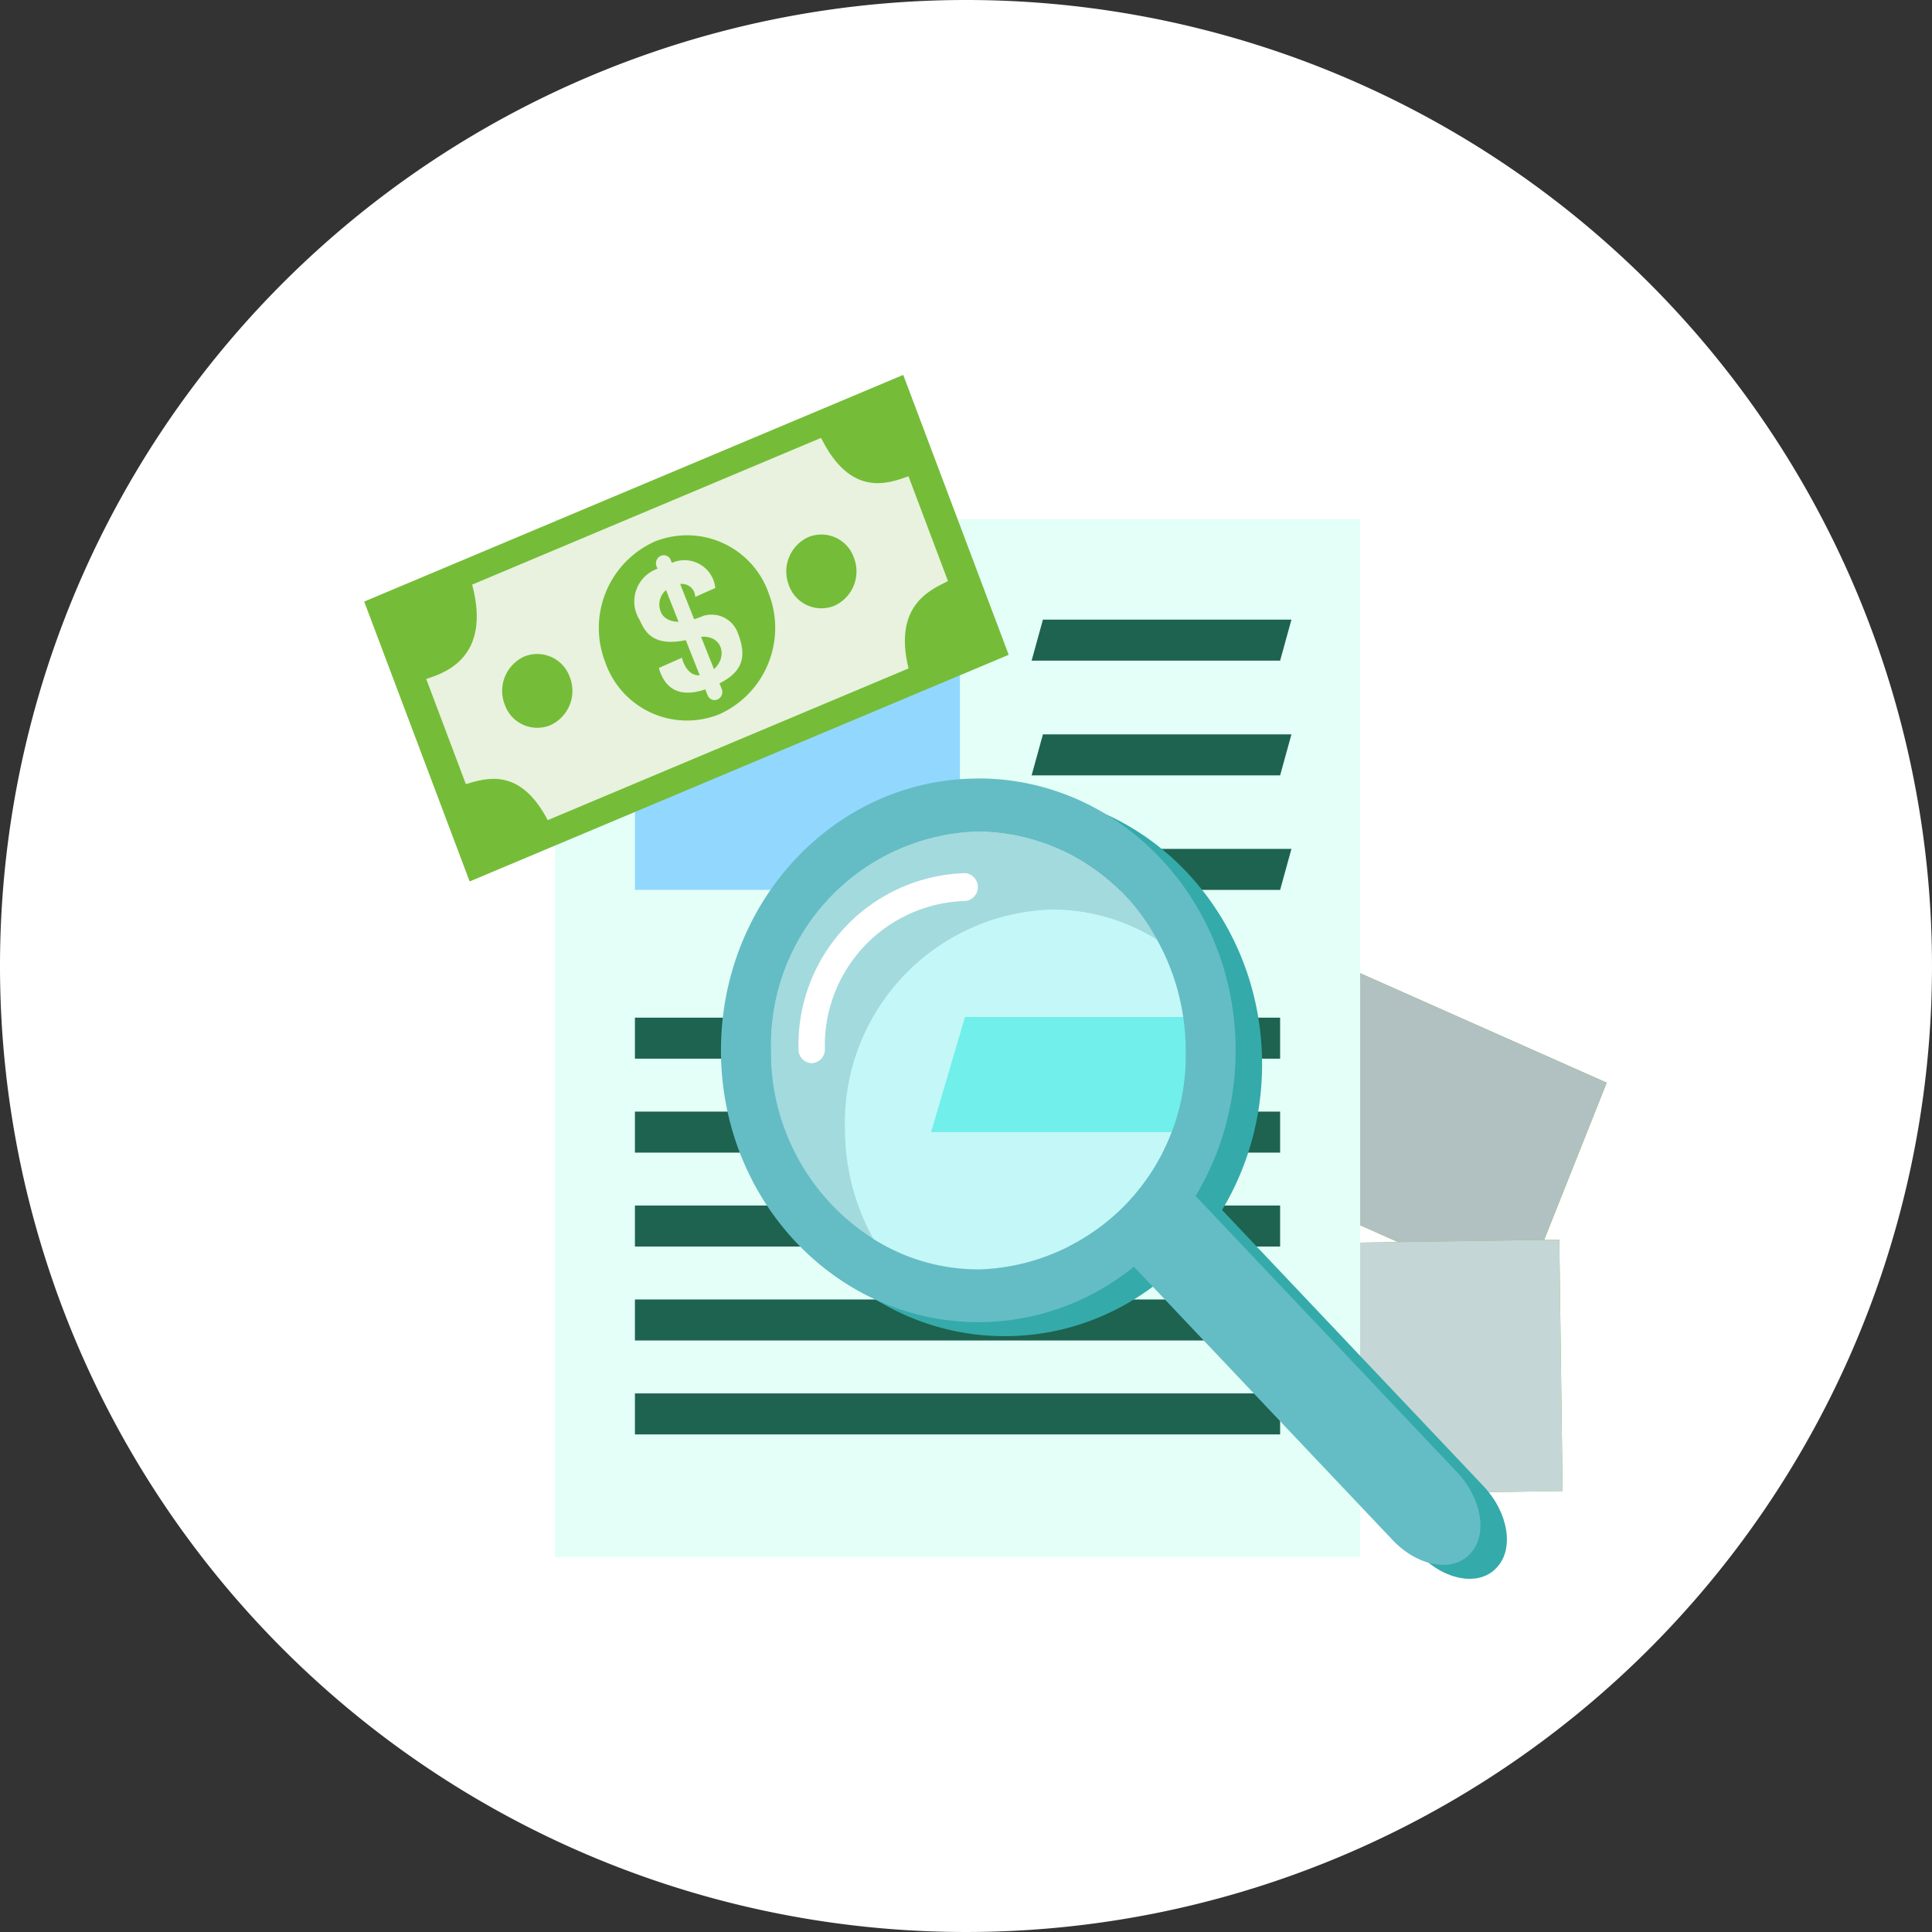 <svg xmlns="http://www.w3.org/2000/svg" xmlns:xlink="http://www.w3.org/1999/xlink" width="90.184" height="90.184" viewBox="0 0 90.184 90.184">
  <rect x="0" y="0" width="90.184" height="90.184" fill="#333333" stroke="none"/>
  <defs>
    <clipPath id="clip-path">
      <rect id="Rectángulo_406941" data-name="Rectángulo 406941" width="58" height="56.197" fill="none"/>
    </clipPath>
    <clipPath id="clip-path-3">
      <rect id="Rectángulo_406927" data-name="Rectángulo 406927" width="23.235" height="18.55" fill="none"/>
    </clipPath>
    <clipPath id="clip-path-4">
      <rect id="Rectángulo_406930" data-name="Rectángulo 406930" width="22.751" height="12.067" fill="none"/>
    </clipPath>
    <clipPath id="clip-path-5">
      <rect id="Rectángulo_406931" data-name="Rectángulo 406931" width="22.926" height="11.265" fill="none"/>
    </clipPath>
  </defs>
  <g id="Grupo_1113899" data-name="Grupo 1113899" transform="translate(-754.711 -11469)">
    <g id="Grupo_1112371" data-name="Grupo 1112371" transform="translate(754.711 11469)">
      <g id="Grupo_1073526" data-name="Grupo 1073526" transform="translate(0 0)">
        <g id="Grupo_1072785" data-name="Grupo 1072785" transform="translate(0 0)">
          <path id="Trazado_608385" data-name="Trazado 608385" d="M45.092,0A45.092,45.092,0,1,1,0,45.092,45.092,45.092,0,0,1,45.092,0Z" transform="translate(0 0)" fill="none"/>
        </g>
        <g id="Grupo_1073383" data-name="Grupo 1073383" transform="translate(0 0)">
          <path id="Trazado_608385-2" data-name="Trazado 608385" d="M45.092,0A45.092,45.092,0,1,1,0,45.092,45.092,45.092,0,0,1,45.092,0Z" transform="translate(0 0)" fill="#fff"/>
        </g>
      </g>
    </g>
    <g id="Grupo_1112377" data-name="Grupo 1112377" transform="translate(352.574 5442.531)">
      <rect id="Rectángulo_401104" data-name="Rectángulo 401104" width="59" height="59" transform="translate(418.137 6042.469)" fill="none"/>
      <g id="Grupo_1113856" data-name="Grupo 1113856" transform="translate(419.137 6043.969)">
        <g id="Grupo_1113855" data-name="Grupo 1113855" clip-path="url(#clip-path)">
          <path id="Trazado_887832" data-name="Trazado 887832" d="M0,0,10.759-.207l-.421,21.065-10.759.207Z" transform="translate(34.765 34.486) rotate(-67.198)" fill="#75bd38"/>
          <g id="Grupo_1113854" data-name="Grupo 1113854" transform="translate(0 0)">
            <g id="Grupo_1113853" data-name="Grupo 1113853" clip-path="url(#clip-path)">
              <path id="Trazado_887801" data-name="Trazado 887801" d="M55.264,38.258,53.77,42.013c.663.385,1.8.994,1.244,3.106L67.9,50.843c1.106-2.017,2.417-1.445,3.1-1.191l1.489-3.743c-.663-.345-2.005-.965-1.327-3.317L58.7,37.057c-1.289,2.491-2.948,1.451-3.436,1.2" transform="translate(-16.779 -10.126)" fill="#ffffd0"/>
              <path id="Trazado_887802" data-name="Trazado 887802" d="M60.268,43.217a1.238,1.238,0,0,1-1.652.711,1.362,1.362,0,0,1-.674-1.743,1.239,1.239,0,0,1,1.65-.713,1.361,1.361,0,0,1,.675,1.746" transform="translate(-18.051 -11.304)" fill="#75bd38"/>
              <path id="Trazado_887803" data-name="Trazado 887803" d="M75.021,49.419a1.236,1.236,0,0,1-1.649.711,1.36,1.36,0,0,1-.676-1.743,1.239,1.239,0,0,1,1.653-.712,1.361,1.361,0,0,1,.671,1.744" transform="translate(-22.655 -12.999)" fill="#75bd38"/>
              <path id="Trazado_887804" data-name="Trazado 887804" d="M68.934,46.509a3.107,3.107,0,0,1-4.145,1.785A3.414,3.414,0,0,1,63.1,43.917a3.106,3.106,0,0,1,4.146-1.786,3.415,3.415,0,0,1,1.692,4.379" transform="translate(-19.612 -11.441)" fill="#75bd38"/>
              <path id="Trazado_887805" data-name="Trazado 887805" d="M67.668,46.874a1.115,1.115,0,0,0-.477-1.315c-.116-.054-.22-.108-.313-.163l.5-1.266a.506.506,0,0,1,.065.732l.724.322a1.208,1.208,0,0,0-.487-1.814l.041-.1a.292.292,0,0,0-.149-.373.267.267,0,0,0-.358.148l-.036.09a1.148,1.148,0,0,0-1.7.815c-.162.452-.3,1.05.676,1.754l-.5,1.265c-.371-.363-.02-.926-.02-.926l-.834-.37c-.2.392-.477,1.172.651,1.8l-.085.214a.293.293,0,0,0,.151.373.265.265,0,0,0,.356-.148l.082-.206c.85.321,1.346.113,1.71-.831m-1.453-2.559a.62.62,0,0,1,.66-.414l-.453,1.14a.668.668,0,0,1-.207-.726m-.054,2.88.463-1.163a.638.638,0,0,1-.463,1.163" transform="translate(-20.165 -11.715)" fill="#ffffd0"/>
              <g id="Grupo_1113846" data-name="Grupo 1113846" transform="translate(34.765 24.487)" style="mix-blend-mode: multiply;isolation: isolate">
                <g id="Grupo_1113845" data-name="Grupo 1113845">
                  <g id="Grupo_1113844" data-name="Grupo 1113844" clip-path="url(#clip-path-3)">
                    <path id="Trazado_887833" data-name="Trazado 887833" d="M0,0,10.759-.207l-.421,21.065-10.759.207Z" transform="translate(0 9.998) rotate(-67.198)" fill="#b1c0c0"/>
                  </g>
                </g>
              </g>
              <path id="Trazado_887835" data-name="Trazado 887835" d="M0,0,22.6-.018,22.59,11.716l-22.6.018Z" transform="matrix(1, -0.014, 0.014, 1, 33.188, 40.7)" fill="#75bd38"/>
              <path id="Trazado_887806" data-name="Trazado 887806" d="M50.042,60.019l.058,4.407c.815.078,2.19.163,2.508,2.51l15.124-.223c.269-2.505,1.8-2.539,2.585-2.6l-.058-4.392c-.8-.038-2.384-.039-2.676-2.681l-14.628.216c-.256,3.059-2.327,2.788-2.913,2.763" transform="translate(-15.616 -15.587)" fill="#ffffd0"/>
              <path id="Trazado_887807" data-name="Trazado 887807" d="M56.436,63.412a1.366,1.366,0,1,1-1.385-1.422,1.407,1.407,0,0,1,1.385,1.422" transform="translate(-16.76 -16.939)" fill="#75bd38"/>
              <path id="Trazado_887808" data-name="Trazado 887808" d="M73.749,63.17a1.366,1.366,0,1,1-1.381-1.422,1.406,1.406,0,0,1,1.381,1.422" transform="translate(-22.162 -16.873)" fill="#75bd38"/>
              <path id="Trazado_887809" data-name="Trazado 887809" d="M66.686,62.437a3.43,3.43,0,1,1-3.473-3.567,3.532,3.532,0,0,1,3.473,3.567" transform="translate(-18.672 -16.087)" fill="#75bd38"/>
              <path id="Trazado_887810" data-name="Trazado 887810" d="M65.7,63.58A1.144,1.144,0,0,0,64.684,62.5c-.138,0-.263-.007-.378-.018l-.019-1.486a.536.536,0,0,1,.365.7l.85-.012A1.264,1.264,0,0,0,64.276,60.1l0-.123a.3.3,0,1,0-.594.009v.106a1.3,1.3,0,0,0-1.348,1.585c.024.522.132,1.178,1.389,1.429l.019,1.485c-.517-.191-.4-.909-.4-.909l-.978.015c-.033.479.008,1.379,1.386,1.49l0,.251a.3.3,0,1,0,.6-.009l0-.241c.975-.071,1.381-.5,1.355-1.607m-2.49-1.872A.708.708,0,0,1,63.692,61l.017,1.338c-.529-.23-.5-.625-.5-.625m1.128,2.88-.018-1.365a.7.7,0,0,1,.018,1.365" transform="translate(-19.449 -16.307)" fill="#ffffd0"/>
              <g id="Grupo_1113849" data-name="Grupo 1113849" transform="translate(33.188 40.367)" style="mix-blend-mode: multiply;isolation: isolate">
                <g id="Grupo_1113848" data-name="Grupo 1113848">
                  <g id="Grupo_1113847" data-name="Grupo 1113847" clip-path="url(#clip-path-4)">
                    <path id="Trazado_887836" data-name="Trazado 887836" d="M0,0,22.6-.018,22.59,11.717l-22.6.018Z" transform="translate(0 0.333) rotate(-0.798)" fill="#c5d6d6"/>
                  </g>
                </g>
              </g>
              <g id="Grupo_1113852" data-name="Grupo 1113852" transform="translate(9.885 40.908)" style="mix-blend-mode: multiply;isolation: isolate">
                <g id="Grupo_1113851" data-name="Grupo 1113851">
                  <g id="Grupo_1113850" data-name="Grupo 1113850" clip-path="url(#clip-path-5)">
                    <path id="Trazado_887811" data-name="Trazado 887811" d="M32.936,56.289s-8.99,3.306-11.314,4.522c-2.951,1.544-4.264,5.28-7.254,6.743H37.294Z" transform="translate(-14.368 -56.289)" fill="#d0d0d0"/>
                  </g>
                </g>
              </g>
              <rect id="Rectángulo_406932" data-name="Rectángulo 406932" width="37.588" height="48.45" transform="translate(8.902 6.735)" fill="#e4fff7"/>
              <rect id="Rectángulo_406933" data-name="Rectángulo 406933" width="15.171" height="12.615" transform="translate(12.638 11.424)" fill="#92d8fe"/>
              <path id="Trazado_887812" data-name="Trazado 887812" d="M56.886,17.633h-11.6l.528-1.914h11.6Z" transform="translate(-14.131 -4.295)" fill="#1d6350"/>
              <path id="Trazado_887813" data-name="Trazado 887813" d="M56.886,25h-11.6l.528-1.913h11.6Z" transform="translate(-14.131 -6.307)" fill="#1d6350"/>
              <path id="Trazado_887814" data-name="Trazado 887814" d="M56.886,32.358h-11.6l.528-1.914h11.6Z" transform="translate(-14.131 -8.319)" fill="#1d6350"/>
              <rect id="Rectángulo_406934" data-name="Rectángulo 406934" width="30.117" height="1.914" transform="translate(12.638 30.004)" fill="#1d6350"/>
              <rect id="Rectángulo_406935" data-name="Rectángulo 406935" width="30.117" height="1.914" transform="translate(12.638 34.389)" fill="#1d6350"/>
              <rect id="Rectángulo_406936" data-name="Rectángulo 406936" width="30.117" height="1.914" transform="translate(12.638 38.773)" fill="#1d6350"/>
              <rect id="Rectángulo_406937" data-name="Rectángulo 406937" width="30.117" height="1.914" transform="translate(12.638 43.158)" fill="#1d6350"/>
              <rect id="Rectángulo_406938" data-name="Rectángulo 406938" width="30.117" height="1.914" transform="translate(12.638 47.543)" fill="#1d6350"/>
              <path id="Trazado_887815" data-name="Trazado 887815" d="M68.814,69.573l-.03.031c-.821.868-2.433.571-3.6-.661L51.093,54.056l3-3.173L68.188,65.771c1.167,1.232,1.447,2.935.626,3.8" transform="translate(-15.944 -13.904)" fill="#35aaaa"/>
              <path id="Trazado_887816" data-name="Trazado 887816" d="M38.015,26.822C31.381,26.822,26,32.5,26,39.511S31.381,52.2,38.015,52.2s12.012-5.682,12.012-12.69S44.648,26.822,38.015,26.822m0,22.917a9.238,9.238,0,0,1-4.891-1.411,10.333,10.333,0,0,1-4.792-8.817,9.966,9.966,0,0,1,9.682-10.227,9.587,9.587,0,0,1,8.346,5.061A10.609,10.609,0,0,1,47.7,39.511a9.966,9.966,0,0,1-9.682,10.228" transform="translate(-8.114 -7.329)" fill="#35aaaa"/>
              <path id="Trazado_887817" data-name="Trazado 887817" d="M67.019,68.676l-.03.031c-.821.868-2.433.571-3.6-.661L49.3,53.16l3-3.174L66.393,64.874c1.167,1.232,1.447,2.935.626,3.8" transform="translate(-15.384 -13.659)" fill="#64bdc5"/>
              <path id="Trazado_887818" data-name="Trazado 887818" d="M46.959,39.539a9.967,9.967,0,0,1-9.683,10.227,9.967,9.967,0,0,1-9.682-10.227,9.967,9.967,0,0,1,9.682-10.228,9.967,9.967,0,0,1,9.683,10.228" transform="translate(-8.611 -8.009)" fill="#a3dadd"/>
              <path id="Trazado_887819" data-name="Trazado 887819" d="M40.733,32.961a9.238,9.238,0,0,1,4.891,1.411,9.588,9.588,0,0,0-8.346-5.061,9.966,9.966,0,0,0-9.682,10.228,10.332,10.332,0,0,0,4.792,8.816,10.607,10.607,0,0,1-1.336-5.166,9.967,9.967,0,0,1,9.682-10.227" transform="translate(-8.611 -8.009)" fill="#64bdc5"/>
              <path id="Trazado_887820" data-name="Trazado 887820" d="M47.191,35.746A9.231,9.231,0,0,0,42.3,34.335a9.966,9.966,0,0,0-9.682,10.227,10.6,10.6,0,0,0,1.336,5.166,9.233,9.233,0,0,0,4.891,1.412,9.966,9.966,0,0,0,9.682-10.228,10.611,10.611,0,0,0-1.336-5.166" transform="translate(-10.179 -9.382)" fill="#a3dadd"/>
              <path id="Trazado_887821" data-name="Trazado 887821" d="M29.681,41.458a1.1,1.1,0,0,1-1.073-1.133,9.615,9.615,0,0,1,4.08-7.954,1.039,1.039,0,0,1,1.485.33,1.172,1.172,0,0,1-.312,1.568,7.322,7.322,0,0,0-3.107,6.057,1.1,1.1,0,0,1-1.073,1.133" transform="translate(-8.927 -8.795)" fill="#fff"/>
              <path id="Trazado_887822" data-name="Trazado 887822" d="M40.733,32.961a9.238,9.238,0,0,1,4.891,1.411,9.588,9.588,0,0,0-8.346-5.061,9.966,9.966,0,0,0-9.682,10.228,10.332,10.332,0,0,0,4.792,8.816,10.607,10.607,0,0,1-1.336-5.166,9.967,9.967,0,0,1,9.682-10.227" transform="translate(-8.611 -8.009)" fill="#a3dadd"/>
              <path id="Trazado_887823" data-name="Trazado 887823" d="M47.191,35.746A9.231,9.231,0,0,0,42.3,34.335a9.966,9.966,0,0,0-9.682,10.227,10.6,10.6,0,0,0,1.336,5.166,9.233,9.233,0,0,0,4.891,1.412,9.966,9.966,0,0,0,9.682-10.228,10.611,10.611,0,0,0-1.336-5.166" transform="translate(-10.179 -9.382)" fill="#c4f7f7"/>
              <path id="Trazado_887824" data-name="Trazado 887824" d="M50.957,46.614H38.467L40.05,41.24H50.957Z" transform="translate(-12.004 -11.269)" fill="#70efeb"/>
              <path id="Trazado_887825" data-name="Trazado 887825" d="M36.22,25.925c-6.634,0-12.012,5.681-12.012,12.69S29.586,51.3,36.22,51.3s12.012-5.682,12.012-12.689-5.378-12.69-12.012-12.69m0,22.917a9.24,9.24,0,0,1-4.891-1.411,10.333,10.333,0,0,1-4.792-8.816A9.967,9.967,0,0,1,36.22,28.386a9.587,9.587,0,0,1,8.346,5.062A10.612,10.612,0,0,1,45.9,38.615,9.966,9.966,0,0,1,36.22,48.842" transform="translate(-7.554 -7.084)" fill="#64bdc5"/>
              <path id="Trazado_887826" data-name="Trazado 887826" d="M30.087,40.871a.635.635,0,0,1-.617-.652A8.02,8.02,0,0,1,37.253,32a.653.653,0,0,1,0,1.3A6.747,6.747,0,0,0,30.7,40.219a.636.636,0,0,1-.618.652" transform="translate(-9.196 -8.743)" fill="#fff"/>
              <path id="Trazado_887834" data-name="Trazado 887834" d="M0,0,27.291-.525l-.258,13.96L-.258,13.96Z" transform="translate(0 10.58) rotate(-21.704)" fill="#75bd38"/>
              <path id="Trazado_887827" data-name="Trazado 887827" d="M4.21,15.3l1.849,4.907C7,19.931,8.576,19.4,9.882,21.889l16.841-7.081c-.713-2.926.991-3.656,1.842-4.078L26.722,5.839c-.91.318-2.684,1.033-4.081-1.793L6.353,10.895C7.3,14.435,4.876,15.068,4.21,15.3" transform="translate(-1.314 -1.106)" fill="#e8f2de"/>
              <path id="Trazado_887828" data-name="Trazado 887828" d="M12.524,19.009a1.761,1.761,0,0,1-.917,2.243,1.607,1.607,0,0,1-2.122-.965,1.761,1.761,0,0,1,.913-2.244,1.609,1.609,0,0,1,2.126.967" transform="translate(-2.924 -4.897)" fill="#75bd38"/>
              <path id="Trazado_887829" data-name="Trazado 887829" d="M31.8,11.336a1.76,1.76,0,0,1-.913,2.241,1.607,1.607,0,0,1-2.124-.964,1.762,1.762,0,0,1,.916-2.245,1.608,1.608,0,0,1,2.122.968" transform="translate(-8.94 -2.8)" fill="#75bd38"/>
              <path id="Trazado_887830" data-name="Trazado 887830" d="M23.858,13.019a4.42,4.42,0,0,1-2.3,5.63,4.035,4.035,0,0,1-5.331-2.423,4.42,4.42,0,0,1,2.3-5.632,4.035,4.035,0,0,1,5.332,2.424" transform="translate(-4.973 -2.811)" fill="#75bd38"/>
              <path id="Trazado_887831" data-name="Trazado 887831" d="M23.14,15.141a1.309,1.309,0,0,0-1.585-.728c-.153.065-.3.116-.427.158l-.651-1.643a.615.615,0,0,1,.7.6l.94-.416a1.449,1.449,0,0,0-2.03-1.172l-.054-.136a.344.344,0,0,0-.462-.192.38.38,0,0,0-.2.483l.047.117a1.62,1.62,0,0,0-.829,2.4c.248.569.646,1.248,2.149.934l.651,1.642c-.655.032-.829-.821-.829-.821l-1.082.478c.166.548.593,1.53,2.172,1l.11.277a.345.345,0,0,0,.463.191.377.377,0,0,0,.195-.482l-.106-.267c1.053-.539,1.322-1.213.826-2.426m-3.561-.906a.878.878,0,0,1,.238-1.022l.585,1.479c-.686-.006-.823-.457-.823-.457M22.053,16.9l-.6-1.509c1.024-.077,1.23.962.6,1.509" transform="translate(-5.726 -3.165)" fill="#e8f2de"/>
            </g>
          </g>
        </g>
      </g>
    </g>
  </g>
</svg>
